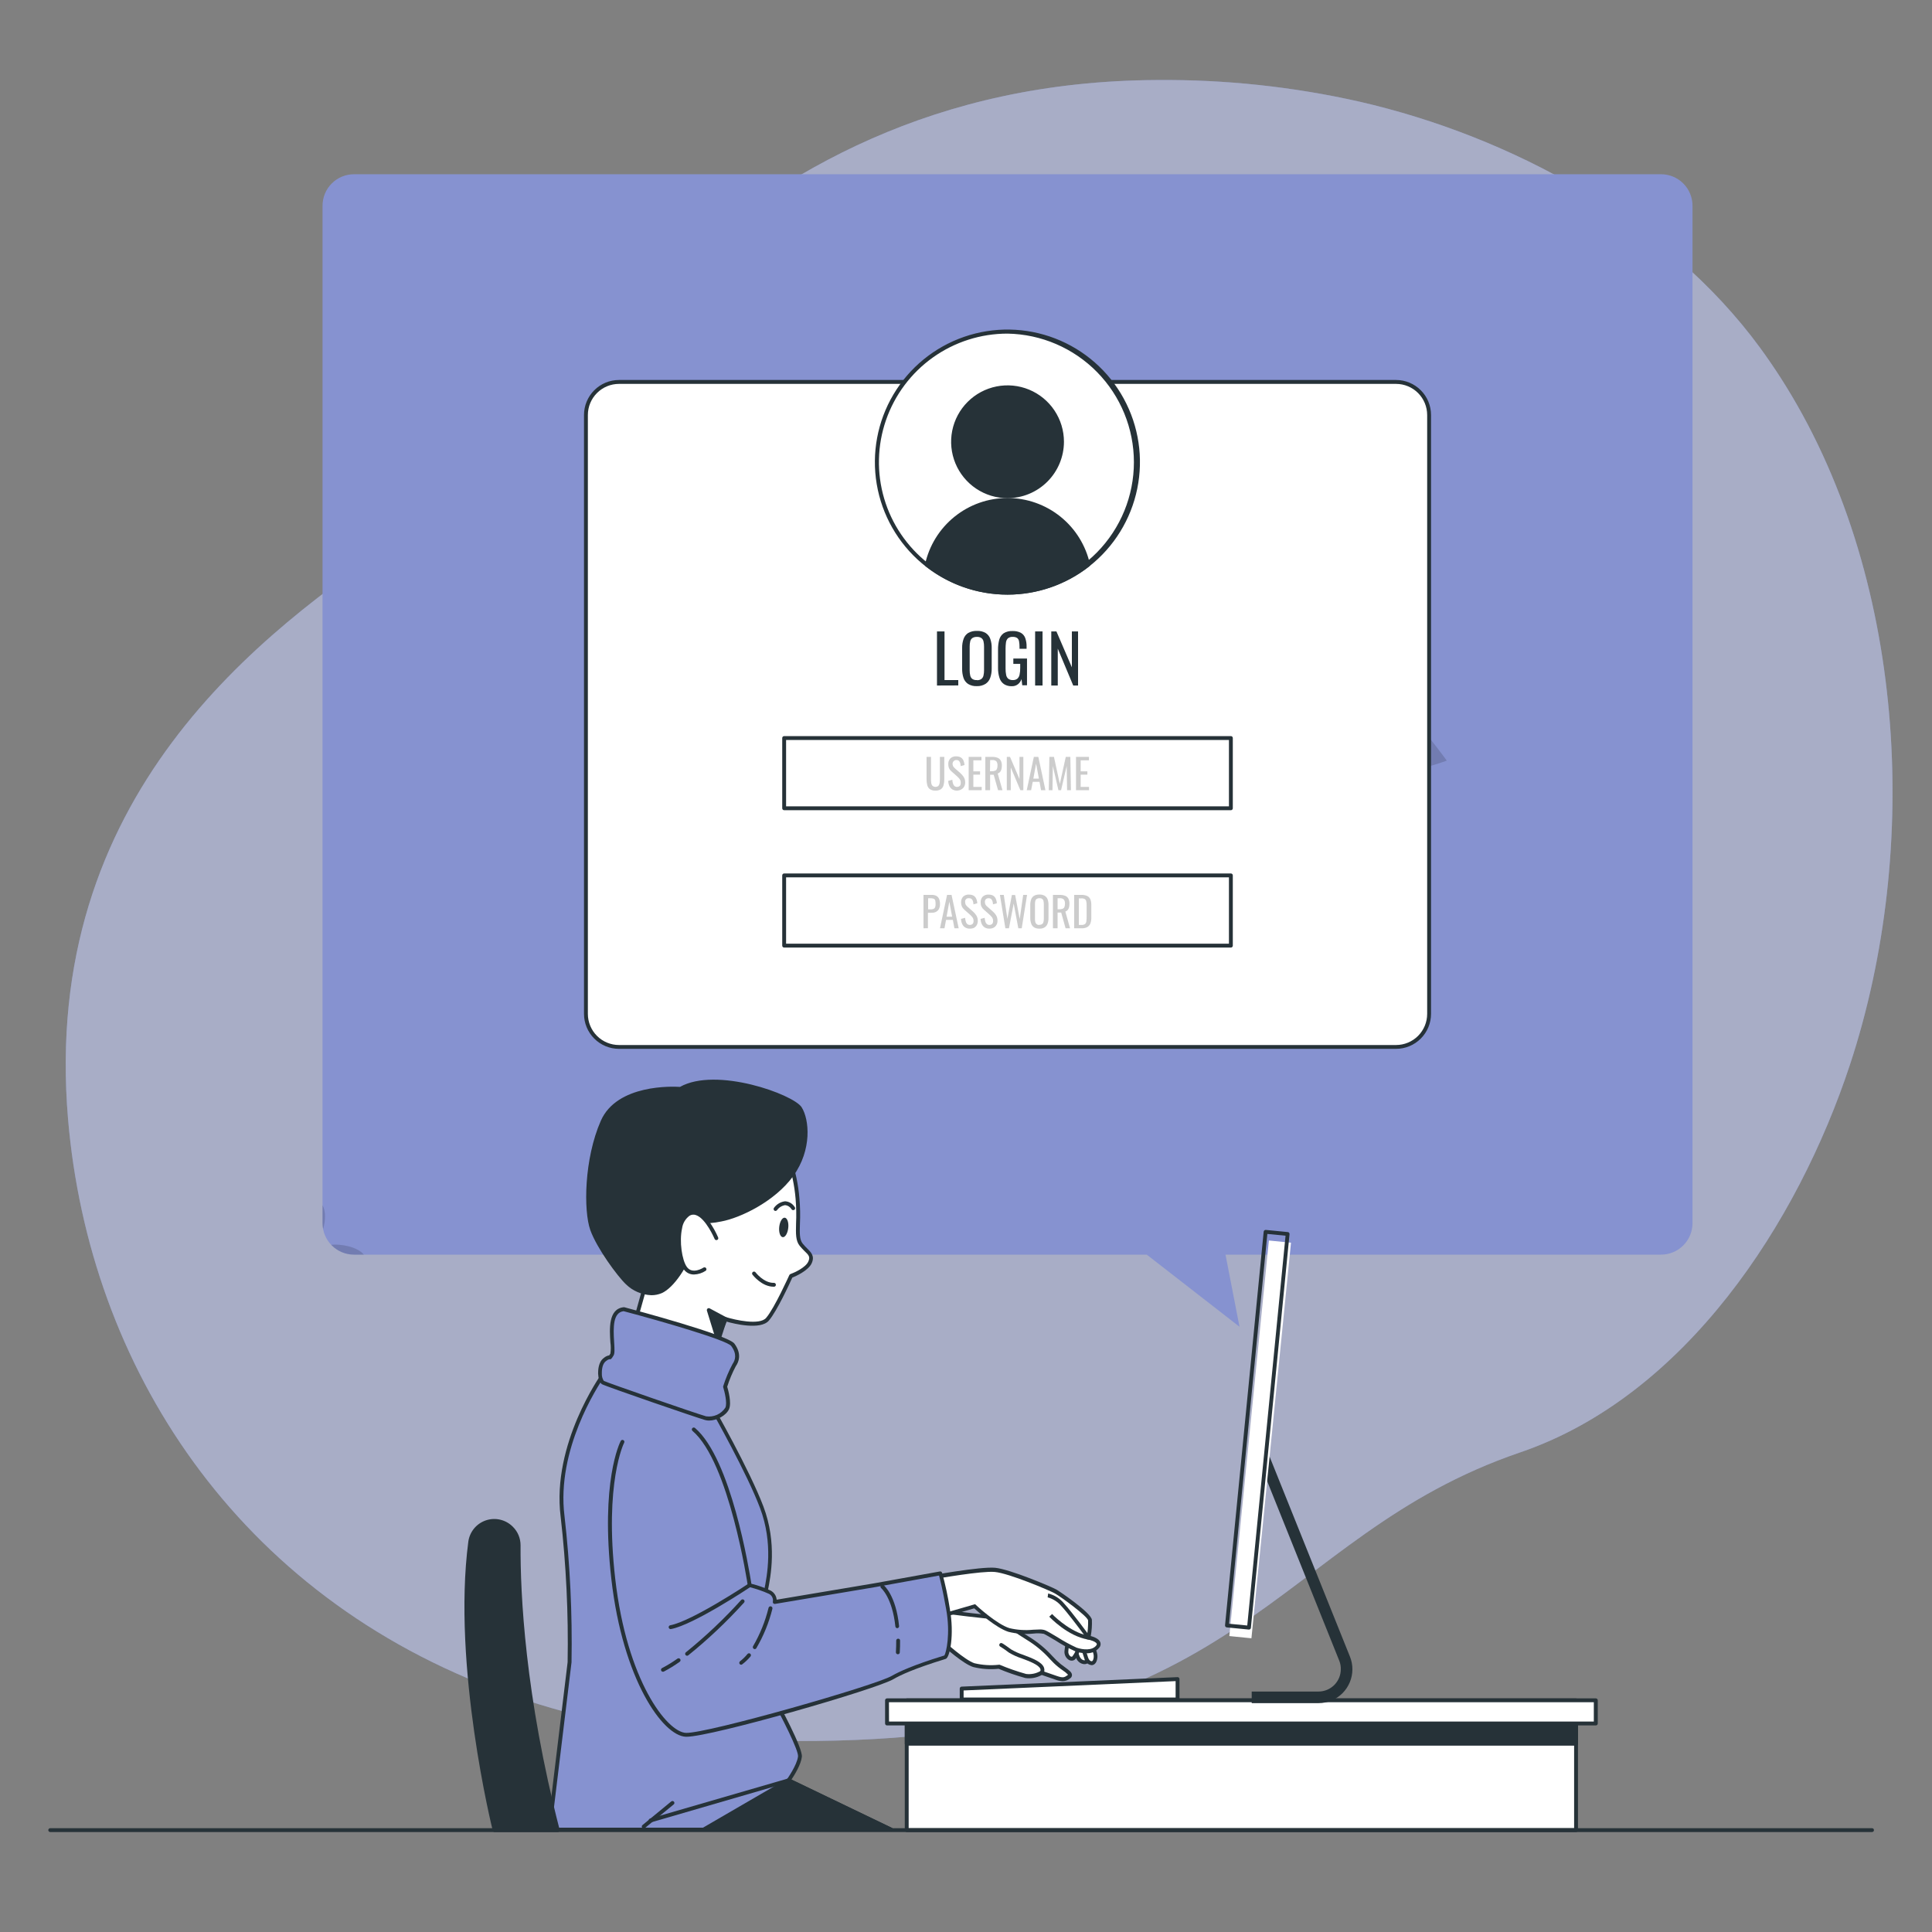 <svg width="400" height="400" viewBox="0 0 400 400" fill="none" xmlns="http://www.w3.org/2000/svg">
<rect x="0" y="0" width="400" height="400" fill="#808080" stroke="none"/>
<g opacity="0.7">
<path d="M383.008 220.448C372.216 253.168 348.96 289.024 314.728 300.704C263.016 318.344 258.4 360.8 164.544 360.464C150.842 360.487 137.177 359.019 123.792 356.088C117.248 354.633 110.803 352.763 104.496 350.488C48.896 330.432 18.456 282.736 14.096 231.768C8.368 164.736 53.992 130.912 83.696 110.968C113.4 91.024 147.32 17.008 239.592 16.568C253.678 16.449 267.73 17.952 281.472 21.048C312.8 28.248 345.04 45.584 364.408 72.008C365.853 73.992 367.248 76.024 368.592 78.104C394.744 118.768 397.728 175.84 383.008 220.448Z" fill="#8692D0"/>
<g opacity="0.7">
<path d="M383.008 220.448C372.216 253.168 348.96 289.024 314.728 300.704C263.016 318.344 258.4 360.8 164.544 360.464C150.842 360.487 137.177 359.019 123.792 356.088C117.248 354.633 110.803 352.763 104.496 350.488C48.896 330.432 18.456 282.736 14.096 231.768C8.368 164.736 53.992 130.912 83.696 110.968C113.4 91.024 147.32 17.008 239.592 16.568C253.678 16.449 267.73 17.952 281.472 21.048C312.8 28.248 345.04 45.584 364.408 72.008C365.853 73.992 367.248 76.024 368.592 78.104C394.744 118.768 397.728 175.84 383.008 220.448Z" fill="#8692D0"/>
<path d="M383.008 220.448C372.216 253.168 348.96 289.024 314.728 300.704C263.016 318.344 258.4 360.8 164.544 360.464C150.842 360.487 137.177 359.019 123.792 356.088C117.248 354.633 110.803 352.763 104.496 350.488C48.896 330.432 18.456 282.736 14.096 231.768C8.368 164.736 53.992 130.912 83.696 110.968C113.4 91.024 147.32 17.008 239.592 16.568C253.678 16.449 267.73 17.952 281.472 21.048C312.8 28.248 345.04 45.584 364.408 72.008C365.853 73.992 367.248 76.024 368.592 78.104C394.744 118.768 397.728 175.84 383.008 220.448Z" fill="white" fill-opacity="0.6"/>
</g>
</g>
<path d="M343.896 36.072H73.296C71.567 36.072 69.909 36.759 68.686 37.982C67.463 39.204 66.776 40.863 66.776 42.592V253.24C66.776 254.969 67.463 256.628 68.686 257.85C69.909 259.073 71.567 259.76 73.296 259.76H237.424L256.624 274.688L253.728 259.76H343.896C345.626 259.76 347.284 259.073 348.507 257.85C349.729 256.628 350.416 254.969 350.416 253.24V42.592C350.416 40.863 349.729 39.204 348.507 37.982C347.284 36.759 345.626 36.072 343.896 36.072Z" fill="#8692D0"/>
<g opacity="0.15">
<path d="M66.776 249.536V253.24C66.775 253.664 66.816 254.088 66.896 254.504C67.368 252.8 67.512 250.792 66.776 249.536Z" fill="black"/>
<path d="M68.568 257.72C69.175 258.365 69.908 258.879 70.721 259.23C71.534 259.581 72.411 259.761 73.296 259.76H75.336C73.976 258.088 70.456 257.504 68.568 257.72Z" fill="black"/>
<path d="M299.528 157.488C299.616 157.488 295.92 152.688 295.648 152.4C292.552 149.2 284.688 144.888 280.224 147.104C277.024 148.704 276.288 152.704 278.12 155.608C279.952 158.512 284.12 159.864 287.432 160.144C291.312 160.48 299.528 157.488 299.528 157.488Z" fill="black"/>
<path d="M163.856 258.632C162.672 257.904 161.576 257.144 160.528 256.384C160.984 255.584 163.016 252.136 163.24 250.208C163.464 248.28 163.24 245.952 161.792 244.608C161.468 244.278 161.078 244.019 160.648 243.849C160.217 243.679 159.756 243.601 159.294 243.621C158.832 243.641 158.378 243.757 157.964 243.963C157.55 244.169 157.183 244.459 156.888 244.816C155.176 247.016 156.672 251.808 158.072 253.864C158.144 253.976 159.048 255.032 159.672 255.784C159.2 255.432 158.712 255.08 158.272 254.736C156.608 253.44 155.168 252.152 153.904 251C153.184 250.344 152.552 249.728 151.968 249.152C152.024 248.176 152.2 244.24 151.528 242.456C150.856 240.672 149.544 238.696 147.656 238.144C147.219 237.999 146.757 237.946 146.299 237.99C145.841 238.035 145.397 238.174 144.996 238.4C144.595 238.626 144.246 238.934 143.971 239.303C143.696 239.672 143.502 240.095 143.4 240.544C142.896 243.28 146.432 246.848 148.616 248.032C148.808 248.136 151.944 249.384 151.952 249.336V249.28C152.512 249.848 153.112 250.448 153.776 251.096C155.024 252.272 156.44 253.592 158.08 254.928C159.829 256.391 161.664 257.748 163.576 258.992L164.776 259.736H165.76C165.136 259.392 164.48 259.016 163.856 258.632Z" fill="black"/>
<path d="M160.001 256.456C160.001 256.416 156.801 255.32 156.617 255.28C154.217 254.752 149.185 255.16 147.817 257.568C147.435 258.231 147.315 259.013 147.481 259.76H157.225C158.216 258.715 159.143 257.612 160.001 256.456Z" fill="black"/>
</g>
<path d="M289.04 79.08H128.153C124.375 79.08 121.312 82.142 121.312 85.92V209.912C121.312 213.69 124.375 216.752 128.153 216.752H289.04C292.818 216.752 295.881 213.69 295.881 209.912V85.92C295.881 82.142 292.818 79.08 289.04 79.08Z" fill="white"/>
<path d="M289.04 217.152H128.152C126.233 217.15 124.392 216.386 123.035 215.029C121.678 213.672 120.914 211.832 120.912 209.912V85.912C120.914 83.993 121.678 82.152 123.035 80.795C124.392 79.438 126.233 78.674 128.152 78.672H289.04C290.96 78.674 292.8 79.438 294.157 80.795C295.515 82.152 296.278 83.993 296.28 85.912V209.912C296.278 211.832 295.515 213.672 294.157 215.029C292.8 216.386 290.96 217.15 289.04 217.152ZM128.152 79.48C126.445 79.482 124.808 80.161 123.601 81.369C122.393 82.576 121.714 84.213 121.712 85.92V209.92C121.714 211.627 122.393 213.264 123.601 214.471C124.808 215.679 126.445 216.358 128.152 216.36H289.04C290.747 216.358 292.384 215.679 293.592 214.471C294.799 213.264 295.478 211.627 295.48 209.92V85.92C295.478 84.213 294.799 82.576 293.592 81.369C292.384 80.161 290.747 79.482 289.04 79.48H128.152Z" fill="#263238"/>
<path d="M235.616 95.696C235.616 101.041 234.031 106.266 231.061 110.711C228.092 115.155 223.871 118.619 218.932 120.664C213.994 122.709 208.56 123.244 203.317 122.2C198.075 121.157 193.26 118.582 189.481 114.802C185.702 111.022 183.128 106.206 182.087 100.963C181.045 95.721 181.581 90.287 183.628 85.349C185.674 80.411 189.139 76.191 193.584 73.222C198.03 70.254 203.255 68.67 208.6 68.672C212.153 68.658 215.673 69.348 218.957 70.701C222.242 72.055 225.226 74.045 227.737 76.557C230.249 79.069 232.238 82.054 233.59 85.339C234.943 88.624 235.631 92.144 235.616 95.696Z" fill="white"/>
<path d="M208.601 123.112C202.11 123.118 195.828 120.823 190.87 116.636C185.911 112.448 182.598 106.638 181.518 100.239C180.437 93.839 181.661 87.264 184.97 81.681C188.279 76.097 193.46 71.868 199.593 69.744C205.726 67.619 212.413 67.737 218.467 70.077C224.521 72.417 229.549 76.826 232.659 82.523C235.769 88.219 236.759 94.834 235.454 101.191C234.149 107.549 230.632 113.238 225.529 117.248C220.702 121.044 214.741 123.109 208.601 123.112ZM208.601 69.072C203.063 69.069 197.663 70.793 193.152 74.005C188.641 77.216 185.244 81.754 183.433 86.987C181.623 92.221 181.49 97.888 183.053 103.2C184.616 108.512 187.797 113.205 192.153 116.624C196.83 120.333 202.631 122.338 208.601 122.312C215.581 122.191 222.234 119.333 227.128 114.354C232.021 109.375 234.763 102.673 234.763 95.692C234.763 88.711 232.021 82.009 227.128 77.03C222.234 72.051 215.581 69.193 208.601 69.072Z" fill="#263238"/>
<path d="M219.881 91.464C219.882 89.231 219.221 87.047 217.982 85.19C216.742 83.332 214.979 81.884 212.916 81.029C210.853 80.173 208.583 79.949 206.392 80.385C204.202 80.82 202.19 81.895 200.611 83.474C199.032 85.053 197.956 87.065 197.521 89.256C197.086 91.446 197.31 93.716 198.165 95.779C199.021 97.842 200.469 99.605 202.326 100.845C204.184 102.085 206.367 102.746 208.601 102.744C211.592 102.744 214.461 101.556 216.577 99.44C218.692 97.325 219.881 94.456 219.881 91.464Z" fill="#263238"/>
<path d="M208.6 103.144C206.29 103.144 204.032 102.459 202.111 101.176C200.19 99.892 198.693 98.068 197.809 95.934C196.925 93.799 196.694 91.451 197.144 89.185C197.595 86.92 198.707 84.838 200.341 83.205C201.974 81.572 204.056 80.459 206.321 80.008C208.587 79.558 210.935 79.789 213.07 80.673C215.204 81.557 217.028 83.054 218.311 84.975C219.595 86.896 220.28 89.154 220.28 91.464C220.274 94.56 219.041 97.527 216.852 99.716C214.663 101.905 211.696 103.138 208.6 103.144ZM208.6 80.584C206.448 80.584 204.345 81.222 202.555 82.418C200.766 83.613 199.372 85.312 198.548 87.3C197.725 89.288 197.509 91.476 197.929 93.587C198.349 95.697 199.385 97.636 200.907 99.157C202.428 100.679 204.367 101.715 206.477 102.135C208.588 102.555 210.775 102.339 212.764 101.516C214.752 100.692 216.451 99.298 217.646 97.509C218.842 95.719 219.48 93.616 219.48 91.464C219.476 88.58 218.328 85.815 216.289 83.775C214.249 81.736 211.484 80.588 208.6 80.584Z" fill="#263238"/>
<path d="M225.288 116.936C220.531 120.678 214.653 122.713 208.6 122.713C202.547 122.713 196.67 120.678 191.912 116.936C192.75 113.134 194.86 109.731 197.895 107.292C200.93 104.853 204.707 103.524 208.6 103.524C212.494 103.524 216.27 104.853 219.305 107.292C222.34 109.731 224.451 113.134 225.288 116.936Z" fill="#263238"/>
<path d="M208.6 123.112C202.457 123.111 196.492 121.046 191.664 117.248C191.605 117.202 191.56 117.139 191.534 117.069C191.509 116.998 191.504 116.921 191.52 116.848C192.372 112.953 194.53 109.467 197.636 106.967C200.742 104.467 204.609 103.104 208.596 103.104C212.583 103.104 216.45 104.467 219.556 106.967C222.662 109.467 224.82 112.953 225.672 116.848C225.689 116.921 225.685 116.997 225.661 117.067C225.637 117.138 225.594 117.201 225.536 117.248C220.707 121.045 214.743 123.11 208.6 123.112ZM192.352 116.8C196.995 120.414 202.717 122.363 208.6 122.336C214.476 122.335 220.187 120.388 224.84 116.8C223.978 113.139 221.905 109.876 218.956 107.541C216.008 105.206 212.357 103.936 208.596 103.936C204.835 103.936 201.184 105.206 198.236 107.541C195.287 109.876 193.214 113.139 192.352 116.8Z" fill="#263238"/>
<path d="M254.84 167.744H162.352C162.246 167.744 162.144 167.702 162.069 167.627C161.994 167.552 161.952 167.45 161.952 167.344V152.8C161.952 152.694 161.994 152.592 162.069 152.517C162.144 152.442 162.246 152.4 162.352 152.4H254.84C254.946 152.4 255.048 152.442 255.123 152.517C255.198 152.592 255.24 152.694 255.24 152.8V167.336C255.241 167.389 255.232 167.442 255.212 167.492C255.192 167.541 255.163 167.586 255.126 167.624C255.089 167.662 255.044 167.692 254.995 167.713C254.946 167.733 254.893 167.744 254.84 167.744ZM162.752 166.944H254.44V153.208H162.752V166.944Z" fill="#263238"/>
<path d="M254.84 196.184H162.352C162.246 196.184 162.144 196.142 162.069 196.067C161.994 195.992 161.952 195.89 161.952 195.784V181.24C161.952 181.134 161.994 181.032 162.069 180.957C162.144 180.882 162.246 180.84 162.352 180.84H254.84C254.946 180.84 255.048 180.882 255.123 180.957C255.198 181.032 255.24 181.134 255.24 181.24V195.784C255.24 195.89 255.198 195.992 255.123 196.067C255.048 196.142 254.946 196.184 254.84 196.184ZM162.752 195.384H254.44V181.64H162.752V195.384Z" fill="#263238"/>
<path d="M193.673 163.688C193.267 163.71 192.865 163.607 192.521 163.392C192.249 163.182 192.057 162.886 191.977 162.552C191.874 162.136 191.826 161.708 191.833 161.28V156.704H192.753V161.328C192.75 161.596 192.769 161.863 192.809 162.128C192.835 162.343 192.927 162.544 193.073 162.704C193.243 162.844 193.456 162.92 193.677 162.92C193.897 162.92 194.11 162.844 194.281 162.704C194.421 162.541 194.51 162.341 194.537 162.128C194.576 161.863 194.595 161.596 194.593 161.328V156.704H195.505V161.28C195.511 161.708 195.463 162.136 195.361 162.552C195.28 162.886 195.089 163.182 194.817 163.392C194.476 163.609 194.076 163.713 193.673 163.688Z" fill="#CCCCCC"/>
<path d="M198.152 163.688C197.804 163.7 197.459 163.611 197.16 163.432C196.891 163.261 196.679 163.013 196.552 162.72C196.407 162.389 196.329 162.033 196.32 161.672L197.168 161.448C197.184 161.686 197.224 161.922 197.288 162.152C197.335 162.36 197.434 162.553 197.576 162.712C197.736 162.848 197.939 162.923 198.148 162.923C198.358 162.923 198.561 162.848 198.72 162.712C198.858 162.544 198.927 162.329 198.912 162.112C198.934 161.828 198.858 161.546 198.696 161.312C198.533 161.106 198.354 160.913 198.16 160.736L197 159.712C196.785 159.537 196.612 159.316 196.496 159.064C196.38 158.788 196.325 158.491 196.336 158.192C196.322 157.977 196.353 157.761 196.428 157.558C196.502 157.356 196.618 157.171 196.768 157.016C196.927 156.869 197.113 156.756 197.317 156.683C197.52 156.61 197.737 156.579 197.952 156.592C198.197 156.589 198.44 156.627 198.672 156.704C198.871 156.767 199.05 156.88 199.192 157.032C199.346 157.19 199.461 157.382 199.528 157.592C199.616 157.851 199.672 158.12 199.696 158.392L198.896 158.616C198.883 158.403 198.851 158.191 198.8 157.984C198.752 157.81 198.658 157.653 198.528 157.528C198.414 157.432 198.274 157.37 198.126 157.35C197.978 157.329 197.827 157.351 197.69 157.411C197.554 157.472 197.437 157.57 197.353 157.694C197.269 157.818 197.222 157.963 197.216 158.112C197.211 158.292 197.249 158.47 197.328 158.632C197.418 158.79 197.534 158.93 197.672 159.048L198.84 160.072C199.106 160.305 199.337 160.575 199.528 160.872C199.736 161.208 199.842 161.597 199.832 161.992C199.842 162.3 199.767 162.604 199.616 162.872C199.481 163.114 199.278 163.312 199.032 163.44C198.766 163.599 198.462 163.684 198.152 163.688Z" fill="#CCCCCC"/>
<path d="M200.553 163.608V156.704H203.201V157.416H201.521V159.704H202.913V160.384H201.521V162.92H203.249V163.608H200.553Z" fill="#CCCCCC"/>
<path d="M204 163.608V156.704H205.392C205.782 156.69 206.17 156.753 206.536 156.888C206.819 156.998 207.055 157.205 207.2 157.472C207.364 157.802 207.441 158.168 207.424 158.536C207.425 158.781 207.396 159.026 207.336 159.264C207.286 159.466 207.194 159.654 207.064 159.816C206.935 159.972 206.762 160.086 206.568 160.144L207.552 163.608H206.64L205.736 160.408H204.992V163.608H204ZM204.968 159.68H205.328C205.557 159.689 205.785 159.654 206 159.576C206.09 159.547 206.173 159.498 206.242 159.433C206.312 159.368 206.365 159.288 206.4 159.2C206.49 158.982 206.531 158.747 206.52 158.512C206.546 158.205 206.47 157.899 206.304 157.64C206.186 157.534 206.046 157.455 205.894 157.408C205.742 157.361 205.582 157.347 205.424 157.368H205L204.968 159.68Z" fill="#CCCCCC"/>
<path d="M208.448 163.608V156.704H209.112L211.072 161.288V156.704H211.872V163.608H211.256L209.272 158.896V163.608H208.448Z" fill="#CCCCCC"/>
<path d="M212.576 163.608L214.048 156.704H214.976L216.448 163.608H215.536L215.224 161.872H213.816L213.48 163.608H212.576ZM213.944 161.208H215.096L214.512 158.096L213.944 161.208Z" fill="#CCCCCC"/>
<path d="M217.137 163.608L217.265 156.704H218.209L219.425 162.304L220.657 156.704H221.601L221.729 163.608H220.929L220.849 158.592L219.681 163.608H219.137L217.977 158.592L217.905 163.608H217.137Z" fill="#CCCCCC"/>
<path d="M222.776 163.608V156.704H225.456V157.416H223.744V159.704H225.128V160.384H223.744V162.92H225.472V163.608H222.776Z" fill="#CCCCCC"/>
<path d="M191.2 192.192V185.28H192.912C193.257 185.262 193.6 185.34 193.904 185.504C194.154 185.655 194.346 185.886 194.448 186.16C194.569 186.49 194.626 186.84 194.616 187.192C194.624 187.517 194.558 187.84 194.424 188.136C194.304 188.396 194.105 188.611 193.856 188.752C193.571 188.912 193.247 188.99 192.92 188.976H192.12V192.176L191.2 192.192ZM192.16 188.28H192.6C192.825 188.287 193.049 188.257 193.264 188.192C193.415 188.131 193.536 188.013 193.6 187.864C193.679 187.652 193.715 187.426 193.704 187.2C193.712 186.945 193.688 186.689 193.632 186.44C193.613 186.36 193.575 186.285 193.523 186.221C193.47 186.157 193.404 186.106 193.328 186.072C193.099 185.993 192.858 185.958 192.616 185.968H192.16V188.28Z" fill="#CCCCCC"/>
<path d="M194.616 192.192L196.08 185.28H197.008L198.488 192.192H197.6L197.28 190.448H195.872L195.544 192.192H194.616ZM195.976 189.792H197.128L196.552 186.68L195.976 189.792Z" fill="#CCCCCC"/>
<path d="M200.801 192.264C200.452 192.276 200.108 192.187 199.809 192.008C199.544 191.838 199.335 191.593 199.209 191.304C199.062 190.971 198.98 190.612 198.969 190.248L199.817 190.024C199.832 190.262 199.872 190.498 199.937 190.728C199.982 190.937 200.081 191.13 200.225 191.288C200.384 191.424 200.587 191.499 200.797 191.499C201.006 191.499 201.209 191.424 201.369 191.288C201.507 191.12 201.576 190.905 201.561 190.688C201.575 190.42 201.499 190.155 201.345 189.936C201.186 189.727 201.006 189.534 200.809 189.36L199.649 188.336C199.438 188.154 199.266 187.931 199.145 187.68C199.031 187.404 198.977 187.107 198.985 186.808C198.974 186.593 199.007 186.378 199.081 186.176C199.155 185.974 199.269 185.789 199.417 185.632C199.576 185.486 199.763 185.375 199.966 185.303C200.17 185.232 200.386 185.202 200.601 185.216C200.845 185.21 201.088 185.246 201.321 185.32C201.519 185.383 201.699 185.496 201.841 185.648C201.993 185.808 202.107 185.999 202.177 186.208C202.264 186.467 202.321 186.736 202.345 187.008L201.545 187.232C201.531 187.022 201.499 186.813 201.449 186.608C201.403 186.431 201.308 186.271 201.177 186.144C201.021 186.018 200.824 185.956 200.625 185.968C200.515 185.948 200.403 185.955 200.297 185.988C200.19 186.021 200.094 186.08 200.015 186.158C199.936 186.237 199.878 186.334 199.845 186.44C199.812 186.546 199.805 186.659 199.825 186.768C199.819 186.948 199.858 187.126 199.937 187.288C200.024 187.447 200.141 187.588 200.281 187.704L201.449 188.728C201.714 188.961 201.946 189.231 202.137 189.528C202.344 189.864 202.449 190.253 202.441 190.648C202.449 190.958 202.375 191.265 202.225 191.536C202.087 191.776 201.885 191.973 201.641 192.104C201.377 192.222 201.089 192.277 200.801 192.264Z" fill="#CCCCCC"/>
<path d="M204.849 192.264C204.5 192.276 204.156 192.187 203.857 192.008C203.592 191.838 203.383 191.593 203.257 191.304C203.114 190.969 203.032 190.612 203.017 190.248L203.865 190.024C203.884 190.262 203.924 190.497 203.985 190.728C204.032 190.938 204.134 191.131 204.281 191.288C204.438 191.425 204.64 191.501 204.849 191.501C205.057 191.501 205.259 191.425 205.417 191.288C205.555 191.12 205.624 190.905 205.609 190.688C205.623 190.42 205.547 190.155 205.393 189.936C205.234 189.727 205.054 189.534 204.857 189.36L203.697 188.336C203.485 188.154 203.314 187.931 203.193 187.68C203.079 187.404 203.025 187.107 203.033 186.808C203.022 186.593 203.054 186.378 203.129 186.176C203.203 185.974 203.317 185.789 203.465 185.632C203.791 185.341 204.22 185.192 204.657 185.216C204.901 185.21 205.144 185.246 205.377 185.32C205.574 185.385 205.753 185.497 205.897 185.648C206.043 185.81 206.155 186.001 206.225 186.208C206.316 186.466 206.372 186.735 206.393 187.008L205.593 187.232C205.576 187.021 205.541 186.813 205.489 186.608C205.442 186.431 205.348 186.271 205.217 186.144C205.063 186.02 204.869 185.958 204.673 185.968C204.468 185.958 204.268 186.027 204.113 186.16C204.042 186.236 203.987 186.325 203.953 186.423C203.918 186.521 203.905 186.625 203.913 186.728C203.905 186.907 203.941 187.086 204.017 187.248C204.104 187.407 204.221 187.548 204.361 187.664L205.529 188.688C205.797 188.921 206.031 189.19 206.225 189.488C206.425 189.827 206.527 190.214 206.521 190.608C206.529 190.918 206.455 191.225 206.305 191.496C206.167 191.736 205.965 191.933 205.721 192.064C205.451 192.202 205.151 192.271 204.849 192.264Z" fill="#CCCCCC"/>
<path d="M208.152 192.192L207.024 185.28H207.824L208.568 190.24L209.496 185.304H210.176L211.12 190.272L211.84 185.28H212.64L211.536 192.192H210.832L209.872 187.072L208.896 192.192H208.152Z" fill="#CCCCCC"/>
<path d="M215.2 192.264C214.808 192.284 214.419 192.19 214.08 191.992C213.797 191.802 213.587 191.519 213.488 191.192C213.359 190.811 213.297 190.41 213.304 190.008V187.384C213.297 186.987 213.359 186.592 213.488 186.216C213.597 185.904 213.808 185.639 214.088 185.464C214.427 185.275 214.813 185.186 215.2 185.208C215.586 185.188 215.969 185.28 216.304 185.472C216.58 185.648 216.791 185.909 216.904 186.216C217.03 186.592 217.09 186.987 217.08 187.384V190.016C217.089 190.415 217.03 190.813 216.904 191.192C216.799 191.518 216.587 191.799 216.304 191.992C215.973 192.194 215.588 192.289 215.2 192.264ZM215.2 191.464C215.405 191.482 215.61 191.425 215.776 191.304C215.916 191.195 216.01 191.038 216.04 190.864C216.091 190.644 216.116 190.418 216.112 190.192V187.2C216.116 186.977 216.092 186.753 216.04 186.536C216.01 186.366 215.915 186.214 215.776 186.112C215.605 186.001 215.404 185.948 215.2 185.96C214.995 185.949 214.791 186.002 214.616 186.112C214.477 186.216 214.381 186.367 214.344 186.536C214.3 186.754 214.278 186.977 214.28 187.2V190.224C214.279 190.45 214.3 190.675 214.344 190.896C214.384 191.069 214.479 191.223 214.616 191.336C214.785 191.459 214.992 191.518 215.2 191.504V191.464Z" fill="#CCCCCC"/>
<path d="M218 192.192V185.28H219.392C219.779 185.269 220.164 185.331 220.528 185.464C220.817 185.572 221.056 185.783 221.2 186.056C221.357 186.385 221.431 186.748 221.416 187.112C221.42 187.357 221.393 187.602 221.336 187.84C221.287 188.044 221.194 188.235 221.064 188.4C220.931 188.552 220.76 188.665 220.568 188.728L221.544 192.192H220.616L219.712 188.944H218.96V192.192H218ZM218.96 188.256H219.328C219.554 188.265 219.78 188.23 219.992 188.152C220.074 188.122 220.15 188.077 220.214 188.018C220.279 187.958 220.331 187.887 220.368 187.808C220.458 187.587 220.499 187.35 220.488 187.112C220.516 186.804 220.437 186.496 220.264 186.24C220.146 186.136 220.008 186.057 219.857 186.01C219.707 185.963 219.548 185.949 219.392 185.968H218.96V188.256Z" fill="#CCCCCC"/>
<path d="M222.4 192.192V185.28H223.904C224.322 185.263 224.738 185.342 225.12 185.512C225.409 185.665 225.635 185.914 225.76 186.216C225.896 186.59 225.958 186.986 225.944 187.384V189.928C225.958 190.349 225.895 190.769 225.76 191.168C225.643 191.484 225.423 191.751 225.136 191.928C224.781 192.12 224.38 192.212 223.976 192.192H222.4ZM223.36 191.496H223.912C224.179 191.522 224.446 191.451 224.664 191.296C224.821 191.134 224.914 190.921 224.928 190.696C224.963 190.383 224.979 190.067 224.976 189.752V187.504C224.982 187.214 224.958 186.925 224.904 186.64C224.891 186.543 224.858 186.449 224.807 186.365C224.756 186.281 224.689 186.209 224.608 186.152C224.388 186.033 224.138 185.98 223.888 186H223.36V191.496Z" fill="#CCCCCC"/>
<path d="M193.992 141.928V130.728H195.552V140.8H198.4V141.912L193.992 141.928Z" fill="#263238"/>
<path d="M202.256 142.056C201.623 142.092 200.994 141.939 200.448 141.616C199.991 141.317 199.65 140.871 199.48 140.352C199.277 139.722 199.183 139.062 199.2 138.4V134.16C199.187 133.512 199.29 132.867 199.504 132.256C199.681 131.756 200.019 131.328 200.464 131.04C201.017 130.736 201.643 130.592 202.272 130.624C202.898 130.59 203.52 130.737 204.064 131.048C204.513 131.333 204.851 131.762 205.024 132.264C205.236 132.873 205.337 133.515 205.32 134.16V138.4C205.334 139.05 205.234 139.697 205.024 140.312C204.852 140.827 204.515 141.272 204.064 141.576C203.523 141.913 202.893 142.08 202.256 142.056ZM202.256 140.824C202.589 140.851 202.92 140.76 203.192 140.568C203.417 140.386 203.57 140.131 203.624 139.848C203.703 139.494 203.741 139.131 203.736 138.768V133.864C203.741 133.504 203.703 133.144 203.624 132.792C203.567 132.518 203.414 132.274 203.192 132.104C202.915 131.924 202.586 131.84 202.256 131.864C201.924 131.844 201.594 131.928 201.312 132.104C201.086 132.271 200.929 132.516 200.872 132.792C200.794 133.144 200.756 133.504 200.76 133.864V138.768C200.756 139.131 200.794 139.494 200.872 139.848C200.926 140.134 201.083 140.39 201.312 140.568C201.591 140.751 201.924 140.833 202.256 140.8V140.824Z" fill="#263238"/>
<path d="M209.512 142.072C208.919 142.101 208.332 141.945 207.832 141.624C207.392 141.299 207.071 140.838 206.92 140.312C206.714 139.647 206.617 138.952 206.632 138.256V134.512C206.62 133.805 206.706 133.099 206.888 132.416C207.034 131.887 207.355 131.424 207.8 131.104C208.351 130.771 208.99 130.612 209.632 130.648C210.218 130.62 210.802 130.741 211.328 131C211.756 131.235 212.085 131.616 212.256 132.072C212.465 132.66 212.563 133.281 212.544 133.904V134.32H211.08V133.976C211.088 133.574 211.056 133.172 210.984 132.776C210.943 132.506 210.803 132.261 210.592 132.088C210.315 131.916 209.99 131.838 209.664 131.864C209.3 131.831 208.938 131.943 208.656 132.176C208.438 132.415 208.303 132.718 208.272 133.04C208.219 133.451 208.192 133.865 208.192 134.28V138.4C208.184 138.848 208.225 139.296 208.312 139.736C208.364 140.047 208.522 140.33 208.76 140.536C209.036 140.728 209.369 140.821 209.704 140.8C210.041 140.822 210.374 140.72 210.64 140.512C210.883 140.285 211.043 139.984 211.096 139.656C211.191 139.193 211.234 138.721 211.224 138.248V137.448H209.8V136.344H212.632V141.88H211.648L211.496 140.6C211.362 140.996 211.125 141.35 210.808 141.624C210.445 141.926 209.984 142.085 209.512 142.072Z" fill="#263238"/>
<path d="M214.312 141.928V130.728H215.848V141.928H214.312Z" fill="#263238"/>
<path d="M217.656 141.928V130.728H218.72L221.92 138.16V130.728H223.2V141.928H222.2L219 134.288V141.928H217.656Z" fill="#263238"/>
<path d="M326.305 352.056H187.729V378.904H326.305V352.056Z" fill="white"/>
<path d="M326.304 379.304H187.728C187.622 379.304 187.52 379.262 187.445 379.187C187.37 379.112 187.328 379.01 187.328 378.904V352.056C187.328 351.95 187.37 351.848 187.445 351.773C187.52 351.698 187.622 351.656 187.728 351.656H326.304C326.41 351.656 326.512 351.698 326.587 351.773C326.662 351.848 326.704 351.95 326.704 352.056V378.904C326.704 379.01 326.662 379.112 326.587 379.187C326.512 379.262 326.41 379.304 326.304 379.304ZM188.128 378.504H325.904V352.456H188.128V378.504Z" fill="#263238"/>
<path d="M326.305 352.056H187.729V361.016H326.305V352.056Z" fill="#263238"/>
<path d="M326.304 361.416H187.728C187.622 361.416 187.52 361.374 187.445 361.299C187.37 361.224 187.328 361.122 187.328 361.016V352.056C187.328 351.95 187.37 351.848 187.445 351.773C187.52 351.698 187.622 351.656 187.728 351.656H326.304C326.41 351.656 326.512 351.698 326.587 351.773C326.662 351.848 326.704 351.95 326.704 352.056V361.016C326.704 361.122 326.662 361.224 326.587 361.299C326.512 361.374 326.41 361.416 326.304 361.416ZM188.128 360.616H325.904V352.456H188.128V360.616Z" fill="#263238"/>
<path d="M330.384 352.056H183.648V356.832H330.384V352.056Z" fill="white"/>
<path d="M330.4 357.232H183.648C183.542 357.232 183.44 357.19 183.365 357.115C183.29 357.04 183.248 356.938 183.248 356.832V352.032C183.248 351.926 183.29 351.824 183.365 351.749C183.44 351.674 183.542 351.632 183.648 351.632H330.4C330.506 351.632 330.608 351.674 330.683 351.749C330.758 351.824 330.8 351.926 330.8 352.032V356.832C330.8 356.938 330.758 357.04 330.683 357.115C330.608 357.19 330.506 357.232 330.4 357.232ZM184.064 356.432H329.984V352.432H184.048L184.064 356.432Z" fill="#263238"/>
<path d="M279.488 342.976L262.184 299.904C262.148 299.732 262.074 299.57 261.968 299.429C261.862 299.289 261.727 299.173 261.572 299.091C261.416 299.009 261.244 298.962 261.069 298.953C260.893 298.945 260.717 298.975 260.555 299.042C260.392 299.108 260.246 299.21 260.127 299.34C260.008 299.469 259.919 299.623 259.866 299.791C259.813 299.959 259.797 300.136 259.821 300.31C259.844 300.485 259.905 300.652 260 300.8L277.296 343.872C277.511 344.422 277.614 345.01 277.6 345.6C277.598 346.822 277.112 347.994 276.249 348.859C275.385 349.724 274.215 350.212 272.992 350.216H259.152V352.616H272.992C274.852 352.614 276.634 351.874 277.948 350.558C279.262 349.243 280 347.459 280 345.6C280.001 344.7 279.827 343.809 279.488 342.976Z" fill="#263238"/>
<path d="M267.285 257.292L262.709 256.834L254.52 338.73L259.096 339.188L267.285 257.292Z" fill="white"/>
<path d="M258.592 337.384H258.552L253.992 336.936C253.94 336.931 253.888 336.916 253.842 336.891C253.795 336.866 253.754 336.833 253.72 336.792C253.655 336.708 253.624 336.602 253.632 336.496L261.632 255C261.644 254.896 261.696 254.801 261.776 254.734C261.857 254.667 261.96 254.633 262.064 254.64L266.624 255.088C266.677 255.091 266.729 255.105 266.776 255.13C266.823 255.155 266.864 255.19 266.896 255.232C266.96 255.314 266.992 255.416 266.984 255.52L258.984 337.024C258.976 337.122 258.931 337.214 258.859 337.281C258.786 337.347 258.691 337.384 258.592 337.384ZM254.464 336.176L258.232 336.544L266.16 255.84L262.392 255.472L254.464 336.176Z" fill="#263238"/>
<path d="M243.8 347.64L199.104 349.608V351.856H243.8V347.64Z" fill="white"/>
<path d="M243.8 352.256H199.104C198.998 352.256 198.896 352.214 198.821 352.139C198.746 352.064 198.704 351.962 198.704 351.856V349.6C198.704 349.497 198.744 349.397 198.816 349.323C198.887 349.248 198.985 349.204 199.088 349.2L243.784 347.232C243.839 347.229 243.893 347.237 243.944 347.256C243.995 347.275 244.042 347.305 244.08 347.344C244.119 347.381 244.15 347.426 244.171 347.475C244.191 347.525 244.201 347.578 244.2 347.632V351.848C244.201 351.901 244.192 351.954 244.172 352.004C244.152 352.053 244.123 352.098 244.086 352.136C244.049 352.174 244.004 352.204 243.955 352.225C243.906 352.245 243.853 352.256 243.8 352.256ZM199.504 351.456H243.4V348.056L199.504 349.992V351.456Z" fill="#263238"/>
<path d="M117.921 344.176L113.729 378.808H184.529L163.281 368.592C163.281 368.592 165.409 365.616 165.617 363.696C165.825 361.776 160.017 351.312 159.489 350.368L159.017 347.216C159.017 347.216 158.001 332.312 158.585 329.416C159.169 326.52 160.609 319.72 157.713 312.048C154.817 304.376 147.313 291.208 147.313 291.208L124.913 284.696C124.913 284.696 114.641 298.88 116.521 313.928C117.659 323.968 118.127 334.073 117.921 344.176Z" fill="#8692D0"/>
<path d="M184.528 379.2H113.728C113.672 379.201 113.616 379.189 113.564 379.166C113.512 379.143 113.466 379.109 113.429 379.066C113.392 379.024 113.364 378.973 113.348 378.919C113.332 378.865 113.328 378.808 113.336 378.752L117.52 344.136C117.701 334.062 117.218 323.987 116.072 313.976C114.192 298.944 124.432 284.6 124.536 284.456C124.587 284.391 124.655 284.341 124.733 284.314C124.812 284.287 124.896 284.284 124.976 284.304L147.376 290.816C147.425 290.831 147.471 290.856 147.511 290.889C147.551 290.922 147.584 290.962 147.608 291.008C147.68 291.136 155.184 304.288 158.056 311.904C160.928 319.52 159.56 326.392 158.976 329.32V329.488C158.408 332.296 159.4 347.032 159.416 347.176L159.872 350.224C161.416 353.016 166.224 361.904 166.016 363.736C165.84 365.336 164.464 367.536 163.872 368.432L184.672 378.44C184.754 378.48 184.819 378.546 184.859 378.627C184.898 378.709 184.908 378.802 184.887 378.89C184.867 378.979 184.817 379.057 184.746 379.114C184.675 379.17 184.587 379.2 184.496 379.2H184.528ZM114.184 378.4H182.776L163.104 368.944C163.052 368.919 163.006 368.883 162.969 368.839C162.931 368.795 162.904 368.744 162.888 368.688C162.865 368.572 162.888 368.451 162.952 368.352C162.952 368.352 165.024 365.44 165.224 363.648C165.352 362.456 162.16 356.024 159.136 350.552C159.131 350.507 159.131 350.461 159.136 350.416L158.656 347.264C158.616 346.624 157.648 332.24 158.232 329.328V329.168C158.8 326.304 160.144 319.568 157.344 312.184C154.656 305.056 147.848 292.984 147.032 291.544L125.032 285.144C123.744 287.024 115.16 300.168 116.872 313.856C118.022 323.914 118.509 334.038 118.328 344.16L114.184 378.4Z" fill="#263238"/>
<path d="M184.528 378.808L163.28 368.592L145.648 378.808H184.528Z" fill="#263238"/>
<path d="M184.528 379.2H145.648C145.561 379.199 145.476 379.17 145.407 379.116C145.338 379.063 145.288 378.988 145.266 378.904C145.243 378.82 145.249 378.73 145.281 378.649C145.314 378.568 145.373 378.501 145.448 378.456L163.048 368.24C163.106 368.21 163.171 368.195 163.236 368.195C163.301 368.195 163.366 368.21 163.424 368.24L184.672 378.456C184.753 378.496 184.819 378.562 184.858 378.643C184.898 378.725 184.908 378.818 184.887 378.906C184.867 378.995 184.817 379.073 184.746 379.13C184.675 379.186 184.587 379.216 184.496 379.216L184.528 379.2ZM147.136 378.4H182.776L163.296 369.04L147.136 378.4Z" fill="#263238"/>
<path d="M134.76 377.296C134.654 377.311 134.546 377.283 134.46 377.218C134.375 377.154 134.319 377.058 134.304 376.952C134.289 376.846 134.317 376.738 134.381 376.653C134.446 376.567 134.542 376.511 134.648 376.496L163.2 368.208C163.302 368.18 163.41 368.193 163.503 368.244C163.595 368.295 163.664 368.379 163.696 368.48C163.725 368.582 163.713 368.691 163.662 368.784C163.611 368.877 163.526 368.946 163.424 368.976L134.872 377.28L134.76 377.296Z" fill="#263238"/>
<path d="M133.273 378.576C133.213 378.575 133.154 378.561 133.1 378.535C133.046 378.509 132.998 378.471 132.961 378.424C132.927 378.384 132.901 378.337 132.886 378.287C132.87 378.237 132.865 378.184 132.87 378.132C132.875 378.08 132.891 378.029 132.916 377.983C132.941 377.937 132.975 377.897 133.017 377.864L138.977 372.968C139.059 372.902 139.163 372.87 139.268 372.881C139.373 372.891 139.469 372.943 139.537 373.024C139.57 373.064 139.596 373.111 139.611 373.161C139.627 373.211 139.632 373.264 139.627 373.316C139.622 373.368 139.606 373.419 139.581 373.465C139.556 373.511 139.522 373.551 139.481 373.584L133.521 378.48C133.452 378.541 133.364 378.575 133.273 378.576Z" fill="#263238"/>
<path d="M163.392 239.84C164.335 242.529 164.927 245.328 165.152 248.168C165.632 253.312 164.616 256.12 165.904 257.704C167.192 259.288 168.464 259.712 167.712 261.384C166.96 263.056 163.784 264.176 163.784 264.176C163.784 264.176 160.752 270.992 158.928 273.136C157.104 275.28 150.2 273.136 150.2 273.136L147.848 280.456L131.776 272.68L133.856 265.192L130.656 255.4C130.656 255.4 138 233.6 163.392 239.84Z" fill="white"/>
<path d="M147.848 280.8C147.79 280.812 147.73 280.812 147.672 280.8L131.6 273.024C131.515 272.984 131.447 272.916 131.408 272.831C131.368 272.746 131.36 272.65 131.384 272.56L133.44 265.184L130.24 255.512C130.216 255.428 130.216 255.34 130.24 255.256C130.312 255.032 138 233.184 163.456 239.472C163.516 239.488 163.573 239.518 163.62 239.56C163.667 239.602 163.704 239.654 163.728 239.712C164.69 242.435 165.29 245.273 165.512 248.152C165.668 249.905 165.703 251.666 165.616 253.424C165.56 255.36 165.52 256.624 166.184 257.472C166.478 257.824 166.791 258.16 167.12 258.48C167.976 259.336 168.72 260.08 168.04 261.568C167.36 263.056 164.736 264.248 164.04 264.512C163.568 265.56 160.896 271.4 159.192 273.408C157.488 275.416 151.992 274.08 150.392 273.616L148.152 280.56C148.135 280.616 148.107 280.667 148.068 280.71C148.029 280.753 147.981 280.786 147.928 280.808C147.901 280.808 147.874 280.806 147.848 280.8ZM132.248 272.416L147.608 279.84L149.824 272.952C149.839 272.902 149.864 272.856 149.898 272.817C149.931 272.777 149.972 272.744 150.018 272.72C150.064 272.696 150.115 272.682 150.166 272.678C150.218 272.674 150.27 272.68 150.32 272.696C152.176 273.28 157.272 274.44 158.624 272.848C160.384 270.776 163.384 264.048 163.424 263.992C163.446 263.942 163.478 263.898 163.518 263.861C163.558 263.823 163.605 263.795 163.656 263.776C164.496 263.48 166.792 262.432 167.352 261.192C167.8 260.208 167.424 259.832 166.552 259.008C166.256 258.704 165.912 258.36 165.568 257.936C164.712 256.88 164.768 255.4 164.816 253.352C164.898 251.629 164.866 249.903 164.72 248.184C164.488 245.46 163.929 242.774 163.056 240.184C139.2 234.416 131.728 253.464 131.056 255.384L134.256 265.048C134.28 265.123 134.28 265.205 134.256 265.28L132.248 272.416Z" fill="#263238"/>
<path d="M150.201 273.104L146.729 271.24L148.545 277.136L150.201 273.104Z" fill="#263238"/>
<path d="M148.544 277.536C148.461 277.533 148.38 277.503 148.314 277.451C148.248 277.4 148.2 277.329 148.176 277.248L146.36 271.36C146.338 271.283 146.338 271.202 146.361 271.125C146.384 271.049 146.428 270.98 146.488 270.928C146.55 270.877 146.626 270.846 146.706 270.839C146.786 270.832 146.866 270.849 146.936 270.888L150.408 272.752C150.496 272.798 150.563 272.875 150.597 272.969C150.631 273.062 150.63 273.164 150.592 273.256L148.928 277.256C148.902 277.337 148.85 277.407 148.781 277.458C148.713 277.508 148.63 277.535 148.544 277.536ZM147.4 272.048L148.6 275.952L149.696 273.288L147.4 272.048Z" fill="#263238"/>
<path d="M160.176 266.4C157.712 266.4 155.88 264 155.808 263.928C155.772 263.887 155.745 263.839 155.728 263.787C155.711 263.735 155.706 263.68 155.711 263.626C155.716 263.571 155.733 263.519 155.759 263.471C155.785 263.423 155.821 263.381 155.865 263.348C155.908 263.315 155.957 263.29 156.01 263.277C156.063 263.263 156.118 263.261 156.172 263.27C156.226 263.278 156.278 263.298 156.324 263.327C156.37 263.356 156.409 263.395 156.44 263.44C156.44 263.44 158.144 265.672 160.24 265.6C160.345 265.6 160.445 265.641 160.52 265.714C160.595 265.788 160.638 265.887 160.64 265.992C160.642 266.045 160.634 266.098 160.615 266.147C160.596 266.196 160.568 266.241 160.531 266.28C160.494 266.318 160.45 266.348 160.402 266.369C160.353 266.389 160.301 266.4 160.248 266.4H160.176Z" fill="#263238"/>
<path d="M163.2 254.224C163.08 255.336 162.568 256.2 162.056 256.144C161.544 256.088 161.208 255.144 161.328 254.032C161.448 252.92 161.952 252.064 162.472 252.112C162.992 252.16 163.328 253.112 163.2 254.224Z" fill="#263238"/>
<path d="M160.56 250.712C160.477 250.712 160.397 250.687 160.328 250.64C160.244 250.576 160.187 250.482 160.171 250.378C160.155 250.273 160.179 250.167 160.24 250.08C160.508 249.705 160.852 249.389 161.248 249.154C161.645 248.918 162.086 248.768 162.544 248.712C162.941 248.735 163.326 248.853 163.668 249.054C164.01 249.256 164.3 249.536 164.512 249.872C164.552 249.913 164.583 249.961 164.602 250.014C164.622 250.068 164.63 250.125 164.626 250.181C164.621 250.238 164.605 250.293 164.578 250.343C164.551 250.393 164.514 250.436 164.469 250.471C164.423 250.505 164.371 250.529 164.316 250.542C164.261 250.555 164.203 250.555 164.148 250.544C164.092 250.533 164.039 250.51 163.993 250.477C163.947 250.444 163.908 250.401 163.88 250.352C163.737 250.117 163.541 249.918 163.308 249.772C163.075 249.626 162.81 249.537 162.536 249.512C161.866 249.626 161.268 249.999 160.872 250.552C160.835 250.6 160.788 250.64 160.734 250.667C160.68 250.695 160.621 250.71 160.56 250.712Z" fill="#263238"/>
<path d="M140.88 225.44C140.88 225.44 128.176 224.416 124.752 232.208C121.328 240 121.232 250.76 122.592 254.536C123.952 258.312 128.192 263.984 129.88 265.616C131.568 267.248 134.392 268.416 136.832 267.352C139.272 266.288 142.224 261.656 142.968 258.68C143.712 255.704 143.272 252.888 144.008 252.824C145.773 252.954 147.546 252.843 149.28 252.496C152.84 251.84 160.008 248.656 163.912 243.24C167.816 237.824 167.112 231.792 165.632 229.456C164.152 227.12 148.304 221.112 140.88 225.44Z" fill="#263238"/>
<path d="M134.856 268.16C132.89 268.082 131.021 267.281 129.608 265.912C127.816 264.216 123.568 258.432 122.216 254.672C120.792 250.672 120.928 239.92 124.392 232.048C127.744 224.416 139.36 224.936 140.784 225.032C148.296 220.808 164.248 226.568 165.968 229.24C167.568 231.76 168.16 238.04 164.24 243.48C160.4 248.792 153.224 252.176 149.352 252.888C147.816 253.224 146.24 253.34 144.672 253.232C144.432 253.232 144.256 253.232 144.104 253.232C143.955 253.793 143.877 254.371 143.872 254.952C143.815 256.245 143.641 257.53 143.352 258.792C142.552 261.936 139.552 266.624 136.992 267.736C136.316 268.02 135.589 268.164 134.856 268.16ZM139.504 225.8C136.192 225.8 127.744 226.4 125.104 232.368C121.776 239.944 121.608 250.648 122.952 254.4C124.296 258.152 128.4 263.68 130.152 265.328C131.752 266.864 134.408 267.968 136.664 266.992C138.92 266.016 141.848 261.472 142.568 258.584C142.844 257.367 143.01 256.127 143.064 254.88C143.168 253.392 143.232 252.48 143.96 252.424C144.21 252.4 144.462 252.4 144.712 252.424C146.216 252.519 147.726 252.406 149.2 252.088C152.944 251.4 159.872 248.128 163.6 242.992C167.328 237.856 166.8 231.992 165.312 229.656C163.824 227.32 148.208 221.656 141.096 225.768C141.022 225.807 140.939 225.827 140.856 225.824C140.856 225.824 140.32 225.8 139.504 225.8Z" fill="#263238"/>
<path d="M148.304 256.32C148.304 256.32 145.504 249.632 142.56 251.36C139.616 253.088 140.456 260.456 141.848 262.488C143.24 264.52 145.888 262.76 145.888 262.76" fill="white"/>
<path d="M143.696 263.872C143.264 263.882 142.836 263.781 142.454 263.58C142.072 263.378 141.748 263.082 141.512 262.72C140.472 261.184 139.768 257.12 140.432 254.136C140.521 253.511 140.738 252.911 141.07 252.374C141.401 251.837 141.841 251.375 142.36 251.016C142.653 250.836 142.982 250.723 143.324 250.687C143.666 250.651 144.012 250.692 144.336 250.808C146.736 251.608 148.592 255.984 148.672 256.168C148.698 256.217 148.714 256.271 148.717 256.327C148.721 256.383 148.714 256.439 148.695 256.491C148.676 256.543 148.646 256.591 148.608 256.632C148.569 256.672 148.523 256.704 148.471 256.725C148.42 256.746 148.364 256.757 148.308 256.755C148.253 256.754 148.198 256.741 148.147 256.717C148.097 256.693 148.052 256.659 148.016 256.617C147.979 256.575 147.952 256.525 147.936 256.472C147.936 256.472 146.144 252.248 144.08 251.568C143.864 251.489 143.633 251.46 143.404 251.483C143.175 251.507 142.955 251.582 142.76 251.704C142.342 252.014 141.99 252.404 141.724 252.852C141.459 253.3 141.286 253.796 141.216 254.312C140.608 257.048 141.216 260.896 142.176 262.264C143.32 263.944 145.576 262.496 145.672 262.432C145.76 262.385 145.862 262.372 145.959 262.397C146.055 262.421 146.139 262.48 146.194 262.564C146.249 262.647 146.271 262.747 146.256 262.846C146.241 262.944 146.189 263.033 146.112 263.096C145.393 263.572 144.557 263.841 143.696 263.872Z" fill="#263238"/>
<path d="M129.144 271.048C129.144 271.048 150.4 276.688 151.72 278.4C153.04 280.112 152.736 281.6 152.008 282.6C151.251 284.036 150.622 285.535 150.128 287.08C150.128 287.08 151.144 290.28 150.568 291.568C150.108 292.316 149.435 292.909 148.635 293.271C147.835 293.633 146.945 293.748 146.08 293.6C144.48 293.168 125.528 286.656 124.808 286.224C124.088 285.792 123.792 282.464 125.24 281.424C126.688 280.384 125.96 281.568 126.688 280.408C127.416 279.248 125.096 271.48 129.144 271.048Z" fill="#8692D0"/>
<path d="M146.808 294.112C146.538 294.112 146.269 294.077 146.008 294.008C144.344 293.552 125.4 287.04 124.632 286.584C124.096 286.264 123.872 285.232 123.832 284.384C123.832 283.832 123.832 281.984 125.032 281.136C125.347 280.861 125.732 280.678 126.144 280.608C126.192 280.528 126.264 280.408 126.376 280.24C126.487 279.476 126.487 278.7 126.376 277.936C126.192 275.168 125.92 270.992 129.112 270.648C129.16 270.64 129.208 270.64 129.256 270.648C131.448 271.232 150.704 276.384 152.048 278.176C153.648 280.336 152.928 282.024 152.344 282.848C151.62 284.209 151.023 285.634 150.56 287.104C150.76 287.784 151.512 290.456 150.936 291.752C150.36 293.048 148.424 294.112 146.808 294.112ZM126.16 281.4C125.908 281.485 125.674 281.618 125.472 281.792C124.792 282.264 124.584 283.392 124.608 284.336C124.569 284.886 124.709 285.433 125.008 285.896C125.672 286.264 144.272 292.712 146.184 293.232C146.953 293.348 147.74 293.24 148.449 292.921C149.158 292.601 149.761 292.085 150.184 291.432C150.608 290.48 150 288.072 149.736 287.232C149.704 287.152 149.704 287.064 149.736 286.984C150.239 285.397 150.887 283.86 151.672 282.392C152.232 281.592 152.632 280.328 151.384 278.664C150.504 277.488 137.28 273.624 129.104 271.464C126.936 271.76 126.936 274.664 127.152 277.904C127.248 279.424 127.288 280.232 127.008 280.68C126.6 281.336 126.504 281.48 126.144 281.416L126.16 281.4Z" fill="#263238"/>
<path d="M194.4 333.544C194.4 333.544 204.928 334.904 205.6 334.792C206.272 334.68 209.904 337.392 212.848 339.208C215.792 341.024 216.92 342.488 218.512 344.08C220.104 345.672 222.248 346.48 221.336 347.136C220.424 347.792 219.984 347.816 218.624 347.36C217.264 346.904 215.68 346.344 215.68 346.344C214.694 346.94 213.534 347.18 212.392 347.024C210.506 346.497 208.654 345.853 206.848 345.096C205.105 345.279 203.344 345.163 201.64 344.752C199.488 344.08 195.072 340 195.072 340L192.464 340.224L191.664 334.224L194.4 333.544Z" fill="white"/>
<path d="M220 348.072C219.473 348.043 218.955 347.929 218.464 347.736C217.376 347.376 216.136 346.936 215.688 346.784C214.654 347.367 213.455 347.59 212.28 347.416C210.398 346.898 208.552 346.26 206.752 345.504C204.987 345.688 203.203 345.563 201.48 345.136C199.456 344.496 195.664 341.136 194.896 340.416L192.496 340.624C192.394 340.629 192.294 340.597 192.215 340.534C192.135 340.471 192.081 340.38 192.064 340.28L191.264 334.28C191.251 334.182 191.276 334.083 191.332 334.002C191.388 333.921 191.472 333.863 191.568 333.84L194.288 333.16C194.335 333.148 194.385 333.148 194.432 333.16C198.432 333.672 204.976 334.472 205.528 334.408C206.08 334.344 207.128 335 209.936 336.848C210.968 337.536 212.04 338.256 213.048 338.872C214.858 339.984 216.501 341.347 217.928 342.92C218.208 343.216 218.488 343.504 218.784 343.8C219.322 344.317 219.903 344.788 220.52 345.208C221.376 345.832 221.944 346.24 221.944 346.808C221.943 346.943 221.908 347.075 221.842 347.192C221.776 347.31 221.682 347.409 221.568 347.48C221.13 347.854 220.576 348.063 220 348.072ZM215.648 345.944H215.784C215.784 345.944 217.384 346.504 218.712 346.96C220.04 347.416 220.312 347.36 221.064 346.792C221.12 346.792 221.128 346.728 221.128 346.728C220.796 346.385 220.426 346.082 220.024 345.824C219.373 345.38 218.76 344.882 218.192 344.336L217.328 343.44C215.952 341.914 214.362 340.597 212.608 339.528C211.584 338.896 210.504 338.176 209.464 337.48C207.928 336.456 206.024 335.184 205.608 335.168C204.936 335.28 196.312 334.176 194.408 333.928L192.104 334.504L192.8 339.768L195.024 339.576C195.137 339.57 195.249 339.607 195.336 339.68C195.376 339.72 199.704 343.68 201.736 344.352C203.385 344.748 205.09 344.856 206.776 344.672C206.841 344.653 206.911 344.653 206.976 344.672C208.758 345.421 210.586 346.057 212.448 346.576C213.487 346.707 214.54 346.488 215.44 345.952C215.514 345.923 215.596 345.92 215.672 345.944H215.648Z" fill="#263238"/>
<path d="M215.672 346.744C215.605 346.745 215.538 346.729 215.48 346.696C215.433 346.671 215.393 346.637 215.359 346.596C215.326 346.555 215.302 346.508 215.287 346.457C215.272 346.407 215.267 346.354 215.273 346.301C215.278 346.249 215.294 346.198 215.32 346.152C215.379 346.062 215.417 345.96 215.429 345.853C215.442 345.746 215.429 345.637 215.392 345.536C215.08 344.688 213.128 343.936 211.56 343.36C210.617 343.056 209.713 342.646 208.864 342.136C208.315 341.709 207.743 341.311 207.152 340.944C207.075 340.915 207.009 340.864 206.962 340.797C206.915 340.73 206.889 340.65 206.888 340.568C206.888 340.462 206.93 340.36 207.005 340.285C207.08 340.21 207.182 340.168 207.288 340.168C207.424 340.168 207.536 340.168 209.336 341.488C210.13 341.953 210.972 342.331 211.848 342.616C213.744 343.328 215.704 344.072 216.144 345.256C216.219 345.465 216.247 345.689 216.225 345.911C216.203 346.132 216.131 346.346 216.016 346.536C215.981 346.597 215.931 346.649 215.871 346.685C215.811 346.722 215.742 346.742 215.672 346.744Z" fill="#263238"/>
<path d="M225.201 341.536C225.201 341.536 225.393 343.36 225.105 343.84C224.817 344.32 223.769 344.32 223.193 343.168C222.801 342.188 222.574 341.15 222.521 340.096L225.201 341.536Z" fill="white"/>
<path d="M224.488 344.544H224.44C224.09 344.508 223.757 344.379 223.475 344.169C223.194 343.959 222.974 343.677 222.84 343.352C222.421 342.334 222.18 341.252 222.128 340.152V339.448L225.616 341.32V341.528C225.664 341.984 225.8 343.528 225.464 344.08C225.355 344.235 225.207 344.358 225.037 344.44C224.866 344.521 224.677 344.557 224.488 344.544ZM222.984 340.8C223.061 341.554 223.249 342.293 223.544 342.992C223.888 343.664 224.344 343.736 224.464 343.744C224.52 343.75 224.576 343.744 224.629 343.724C224.682 343.705 224.73 343.673 224.768 343.632C224.888 343.026 224.907 342.404 224.824 341.792L222.984 340.8Z" fill="#263238"/>
<path d="M223.312 341.312C223.068 342.046 222.697 342.731 222.216 343.336C221.744 343.64 220.8 343.176 220.784 341.888C220.865 340.837 221.119 339.807 221.536 338.84L223.312 341.312Z" fill="white"/>
<path d="M221.897 343.824C221.69 343.824 221.486 343.772 221.305 343.672C221.005 343.485 220.761 343.221 220.599 342.907C220.437 342.593 220.363 342.241 220.385 341.888C220.469 340.784 220.74 339.702 221.185 338.688L221.465 338.04L223.777 341.24L223.705 341.44C223.545 341.872 222.985 343.312 222.449 343.664C222.285 343.772 222.093 343.828 221.897 343.824ZM221.649 339.68C221.384 340.389 221.227 341.133 221.185 341.888C221.162 342.096 221.196 342.306 221.284 342.496C221.371 342.686 221.508 342.849 221.681 342.968C221.73 342.992 221.785 343.005 221.841 343.005C221.896 343.005 221.951 342.992 222.001 342.968C222.374 342.485 222.666 341.945 222.865 341.368L221.649 339.68Z" fill="#263238"/>
<path d="M225.104 339.712C225.104 339.712 227.024 341.44 226.832 343.168C226.64 344.896 225.296 344.512 224.92 343.36C224.544 342.208 224.12 340.864 224.12 340.864L225.104 339.712Z" fill="white"/>
<path d="M225.984 344.744C225.644 344.706 225.323 344.566 225.064 344.341C224.806 344.117 224.621 343.819 224.536 343.488C224.152 342.336 223.736 340.992 223.736 340.976L223.672 340.768L225.032 339.168L225.344 339.44C225.424 339.52 227.408 341.328 227.2 343.232C227.056 344.52 226.36 344.728 226.064 344.76L225.984 344.744ZM224.592 340.96C224.712 341.376 225.008 342.368 225.296 343.232C225.456 343.704 225.784 343.952 226.016 343.944C226.248 343.936 226.384 343.608 226.44 343.144C226.56 342.032 225.64 340.864 225.136 340.336L224.592 340.96Z" fill="#263238"/>
<path d="M191.952 326.76C191.952 326.76 202.952 324.736 205.992 325.024C209.032 325.312 217.568 328.928 218.576 329.504C219.584 330.08 225.528 334.304 225.672 335.44C225.699 336.652 225.6 337.864 225.376 339.056C225.376 339.056 228.272 339.64 227.264 340.936C226.256 342.232 224.064 341.952 222.776 341.52C221.488 341.088 217.272 338.32 216.264 337.904C215.256 337.488 211.632 338.336 208.88 337.464C206.128 336.592 201.792 332.544 201.792 332.544L192.8 335.152L191.952 326.76Z" fill="white"/>
<path d="M224.896 342.288C224.13 342.279 223.371 342.146 222.648 341.896C221.216 341.25 219.836 340.496 218.52 339.64C217.48 339.024 216.496 338.44 216.12 338.272C215.412 338.145 214.689 338.126 213.976 338.216C212.234 338.392 210.475 338.268 208.776 337.848C206.256 337.048 202.544 333.76 201.704 332.992L192.488 335.672L191.512 326.4L191.88 326.336C192.328 326.248 202.968 324.304 206.024 324.592C209.08 324.88 217.728 328.528 218.776 329.128C219.2 329.368 225.88 333.848 226.064 335.36C226.113 336.485 226.035 337.612 225.832 338.72C226.448 338.888 227.536 339.28 227.808 340.016C227.875 340.209 227.89 340.416 227.849 340.616C227.808 340.816 227.714 341.001 227.576 341.152C227.247 341.536 226.834 341.838 226.369 342.035C225.904 342.232 225.4 342.319 224.896 342.288ZM215.2 337.368C215.609 337.345 216.02 337.402 216.408 337.536C216.848 337.72 217.808 338.296 218.912 338.952C220.192 339.773 221.529 340.503 222.912 341.136C224.264 341.592 226.112 341.744 226.952 340.696C227.128 340.472 227.088 340.368 227.072 340.328C226.928 339.944 225.936 339.576 225.312 339.448L224.928 339.376L224.992 338.992C225.208 337.837 225.305 336.663 225.28 335.488C225.152 334.624 219.68 330.616 218.384 329.888C217.392 329.32 208.952 325.736 205.96 325.456C203.32 325.2 194.32 326.768 192.36 327.12L193.16 334.664L201.888 332.128L202.056 332.288C202.056 332.328 206.36 336.288 208.992 337.088C210.602 337.473 212.265 337.584 213.912 337.416C214.4 337.392 214.848 337.368 215.2 337.368Z" fill="#263238"/>
<path d="M216.96 330.32C218.16 330.618 219.233 331.29 220.024 332.24C221.624 333.96 225.376 339.056 225.376 339.056C221.24 338.4 217.536 334.44 217.536 334.44" fill="white"/>
<path d="M226.272 339.608L225.32 339.456C221.088 338.784 217.392 334.88 217.24 334.712L217.824 334.168C217.824 334.168 220.888 337.368 224.416 338.432C223.288 336.904 220.928 333.768 219.736 332.512C218.996 331.639 218.009 331.012 216.904 330.712L217.008 329.912C218.309 330.231 219.471 330.964 220.32 332C221.92 333.728 225.552 338.656 225.704 338.864L226.272 339.608Z" fill="#263238"/>
<path d="M128.856 298.536C128.856 298.536 124.664 306.64 126.976 326.904C129.288 347.168 137.376 359.032 142.024 359.176C146.672 359.32 181.384 349.336 184.864 347.304C188.344 345.272 195.264 343.256 195.712 343.112C196.16 342.968 197.312 338.768 196.296 333.128C195.906 330.638 195.371 328.172 194.696 325.744L181.096 328.208L160.408 331.68C160.478 331.278 160.416 330.865 160.234 330.501C160.051 330.136 159.756 329.84 159.392 329.656C158.041 329.042 156.634 328.557 155.192 328.208C155.192 328.208 151.432 302.608 143.616 295.936" fill="#8692D0"/>
<path d="M142.128 359.576H142.016C137.216 359.424 128.952 347.72 126.576 326.952C124.28 306.8 128.328 298.688 128.504 298.36C128.525 298.309 128.557 298.263 128.596 298.225C128.636 298.187 128.683 298.158 128.735 298.139C128.786 298.119 128.841 298.111 128.896 298.114C128.951 298.118 129.005 298.132 129.054 298.157C129.103 298.182 129.146 298.216 129.181 298.259C129.216 298.301 129.242 298.35 129.258 298.403C129.273 298.456 129.277 298.511 129.27 298.566C129.263 298.62 129.244 298.673 129.216 298.72C129.168 298.8 125.104 306.992 127.376 326.856C129.776 347.88 138.072 358.648 142.04 358.776C146.544 358.888 181.24 348.968 184.656 346.96C186.104 346.12 189.12 344.72 195.28 342.824L195.52 342.752C195.896 342.192 196.816 338.304 195.896 333.192C195.144 328.968 194.624 326.936 194.416 326.2L181.168 328.6L160.472 332.072C160.407 332.083 160.34 332.078 160.277 332.057C160.214 332.036 160.157 332 160.112 331.952C160.067 331.905 160.035 331.847 160.019 331.784C160.002 331.721 160.001 331.655 160.016 331.592C160.07 331.275 160.022 330.949 159.878 330.661C159.734 330.373 159.502 330.139 159.216 329.992C157.894 329.398 156.52 328.927 155.112 328.584C155.036 328.564 154.967 328.523 154.915 328.465C154.862 328.406 154.828 328.334 154.816 328.256C154.776 328 150.984 302.712 143.376 296.256C143.336 296.222 143.303 296.18 143.279 296.133C143.256 296.087 143.241 296.035 143.237 295.983C143.233 295.931 143.239 295.878 143.256 295.828C143.272 295.778 143.298 295.732 143.332 295.692C143.366 295.652 143.408 295.619 143.455 295.595C143.501 295.572 143.553 295.557 143.605 295.553C143.657 295.549 143.71 295.555 143.76 295.572C143.81 295.588 143.856 295.614 143.896 295.648C151.392 302.048 155.096 325.016 155.568 327.904C156.946 328.24 158.286 328.714 159.568 329.32C159.914 329.506 160.208 329.775 160.423 330.103C160.638 330.432 160.768 330.809 160.8 331.2L181 327.808L194.6 325.352C194.694 325.337 194.79 325.355 194.872 325.403C194.953 325.452 195.016 325.527 195.048 325.616C195.727 328.062 196.261 330.547 196.648 333.056C197.624 338.496 196.648 343.208 195.8 343.456L195.472 343.56C189.384 345.432 186.432 346.8 185.024 347.624C181.456 349.76 147.296 359.576 142.128 359.576Z" fill="#263238"/>
<path d="M138.84 337.288C138.747 337.286 138.657 337.253 138.586 337.193C138.515 337.133 138.466 337.051 138.448 336.96C138.429 336.856 138.452 336.749 138.512 336.662C138.572 336.575 138.664 336.515 138.768 336.496C143.264 335.648 154.856 327.952 154.976 327.872C155.064 327.825 155.166 327.812 155.262 327.837C155.359 327.861 155.443 327.92 155.498 328.004C155.553 328.087 155.575 328.187 155.56 328.286C155.545 328.384 155.493 328.473 155.416 328.536C154.936 328.856 143.576 336.408 138.92 337.28L138.84 337.288Z" fill="#263238"/>
<path d="M137.248 346.112C137.175 346.113 137.103 346.094 137.04 346.055C136.978 346.017 136.928 345.962 136.896 345.896C136.848 345.802 136.838 345.694 136.87 345.594C136.901 345.493 136.971 345.409 137.064 345.36C138.175 344.782 139.244 344.127 140.264 343.4C140.307 343.37 140.356 343.348 140.407 343.336C140.458 343.325 140.512 343.323 140.564 343.332C140.616 343.341 140.665 343.36 140.71 343.388C140.755 343.416 140.793 343.453 140.824 343.496C140.854 343.539 140.876 343.588 140.888 343.639C140.899 343.691 140.901 343.744 140.892 343.796C140.883 343.848 140.864 343.898 140.836 343.942C140.808 343.987 140.771 344.026 140.728 344.056C139.686 344.801 138.596 345.474 137.464 346.072C137.398 346.107 137.322 346.121 137.248 346.112Z" fill="#263238"/>
<path d="M142.256 342.808C142.195 342.807 142.135 342.793 142.08 342.767C142.024 342.741 141.975 342.703 141.936 342.656C141.871 342.571 141.842 342.464 141.856 342.357C141.869 342.251 141.924 342.154 142.008 342.088C146.099 338.785 149.924 335.166 153.448 331.264C153.483 331.225 153.526 331.193 153.574 331.17C153.621 331.147 153.673 331.133 153.726 331.13C153.778 331.127 153.831 331.135 153.881 331.152C153.931 331.17 153.977 331.197 154.016 331.232C154.056 331.267 154.088 331.31 154.111 331.357C154.133 331.405 154.147 331.457 154.15 331.509C154.153 331.562 154.145 331.615 154.128 331.665C154.11 331.715 154.083 331.761 154.048 331.8C150.489 335.737 146.627 339.388 142.496 342.72C142.428 342.775 142.344 342.806 142.256 342.808Z" fill="#263238"/>
<path d="M153.456 344.664C153.395 344.665 153.334 344.652 153.279 344.625C153.223 344.599 153.175 344.56 153.136 344.512C153.075 344.426 153.049 344.32 153.064 344.216C153.079 344.111 153.133 344.017 153.216 343.952C153.787 343.509 154.305 343.001 154.76 342.44C154.794 342.399 154.835 342.365 154.882 342.34C154.929 342.315 154.98 342.3 155.033 342.294C155.086 342.289 155.139 342.294 155.19 342.31C155.24 342.325 155.288 342.35 155.328 342.384C155.369 342.418 155.403 342.459 155.428 342.506C155.453 342.552 155.469 342.604 155.474 342.656C155.479 342.709 155.474 342.762 155.459 342.813C155.443 342.864 155.418 342.911 155.384 342.952C154.886 343.547 154.323 344.083 153.704 344.552C153.637 344.617 153.55 344.657 153.456 344.664Z" fill="#263238"/>
<path d="M156.264 341.432C156.188 341.429 156.114 341.407 156.048 341.368C155.96 341.31 155.897 341.221 155.873 341.118C155.849 341.015 155.866 340.907 155.92 340.816C157.36 338.34 158.437 335.67 159.12 332.888C159.145 332.782 159.21 332.69 159.303 332.632C159.395 332.574 159.506 332.556 159.612 332.58C159.718 332.604 159.81 332.67 159.868 332.762C159.926 332.854 159.945 332.966 159.92 333.072C159.209 335.94 158.089 338.691 156.592 341.24C156.558 341.297 156.51 341.344 156.453 341.377C156.395 341.411 156.331 341.43 156.264 341.432Z" fill="#263238"/>
<path d="M185.872 342.496C185.819 342.494 185.766 342.481 185.718 342.459C185.67 342.436 185.627 342.404 185.591 342.365C185.555 342.325 185.528 342.279 185.51 342.229C185.492 342.179 185.485 342.125 185.488 342.072C185.536 341.272 185.552 340.424 185.552 339.672C185.551 339.62 185.56 339.568 185.58 339.52C185.599 339.471 185.627 339.427 185.664 339.39C185.701 339.352 185.744 339.323 185.792 339.303C185.84 339.282 185.892 339.272 185.944 339.272C185.997 339.267 186.051 339.274 186.102 339.292C186.152 339.31 186.198 339.338 186.237 339.375C186.276 339.413 186.306 339.458 186.326 339.507C186.346 339.557 186.355 339.61 186.352 339.664C186.352 340.464 186.352 341.264 186.288 342.152C186.276 342.252 186.226 342.343 186.149 342.407C186.071 342.471 185.972 342.503 185.872 342.496Z" fill="#263238"/>
<path d="M185.768 337.096C185.669 337.096 185.574 337.059 185.502 336.993C185.429 336.926 185.384 336.834 185.376 336.736C184.744 330.776 182.456 328.824 182.44 328.808C182.357 328.741 182.305 328.644 182.293 328.538C182.282 328.433 182.313 328.327 182.38 328.244C182.447 328.161 182.544 328.108 182.65 328.097C182.755 328.086 182.861 328.117 182.944 328.184C183.048 328.264 185.504 330.32 186.144 336.656C186.155 336.761 186.125 336.866 186.059 336.949C185.993 337.031 185.897 337.084 185.792 337.096H185.768Z" fill="#263238"/>
<path d="M115.433 378.904H102.401C102.401 378.904 93.953 345.224 97.353 319.248C97.514 318.041 98.108 316.934 99.025 316.134C99.942 315.333 101.119 314.893 102.337 314.896C102.997 314.895 103.652 315.025 104.262 315.278C104.872 315.531 105.426 315.903 105.891 316.372C106.357 316.84 106.725 317.397 106.975 318.008C107.224 318.62 107.35 319.275 107.345 319.936C107.281 329.192 108.129 350.576 115.433 378.904Z" fill="#263238"/>
<path d="M115.432 379.304H102.4C102.311 379.303 102.226 379.273 102.156 379.218C102.087 379.163 102.037 379.086 102.016 379C101.928 378.664 93.584 344.944 96.96 319.192C97.094 318.189 97.506 317.243 98.15 316.462C98.794 315.681 99.644 315.096 100.604 314.774C101.563 314.451 102.594 314.404 103.579 314.638C104.564 314.872 105.464 315.377 106.176 316.096C106.686 316.597 107.09 317.195 107.364 317.854C107.639 318.514 107.779 319.222 107.776 319.936C107.72 329.976 108.688 350.976 115.864 378.808C115.88 378.867 115.882 378.929 115.87 378.989C115.857 379.049 115.831 379.105 115.792 379.152C115.751 379.207 115.696 379.249 115.632 379.276C115.569 379.303 115.5 379.312 115.432 379.304ZM102.704 378.504H114.912C107.832 350.832 106.912 329.952 106.912 319.936C106.917 319.328 106.802 318.725 106.573 318.162C106.343 317.598 106.005 317.086 105.576 316.655C105.148 316.223 104.638 315.881 104.076 315.648C103.515 315.414 102.912 315.295 102.304 315.296C101.186 315.297 100.106 315.703 99.263 316.438C98.421 317.173 97.873 318.188 97.72 319.296C94.552 343.6 101.88 375.08 102.704 378.504Z" fill="#263238"/>
<path d="M387.584 379.304H10.4C10.294 379.304 10.192 379.262 10.117 379.187C10.042 379.112 10 379.01 10 378.904C10 378.798 10.042 378.696 10.117 378.621C10.192 378.546 10.294 378.504 10.4 378.504H387.584C387.689 378.506 387.79 378.549 387.865 378.623C387.939 378.698 387.982 378.799 387.984 378.904C387.984 379.01 387.942 379.112 387.867 379.187C387.792 379.262 387.69 379.304 387.584 379.304Z" fill="#263238"/>
</svg>

